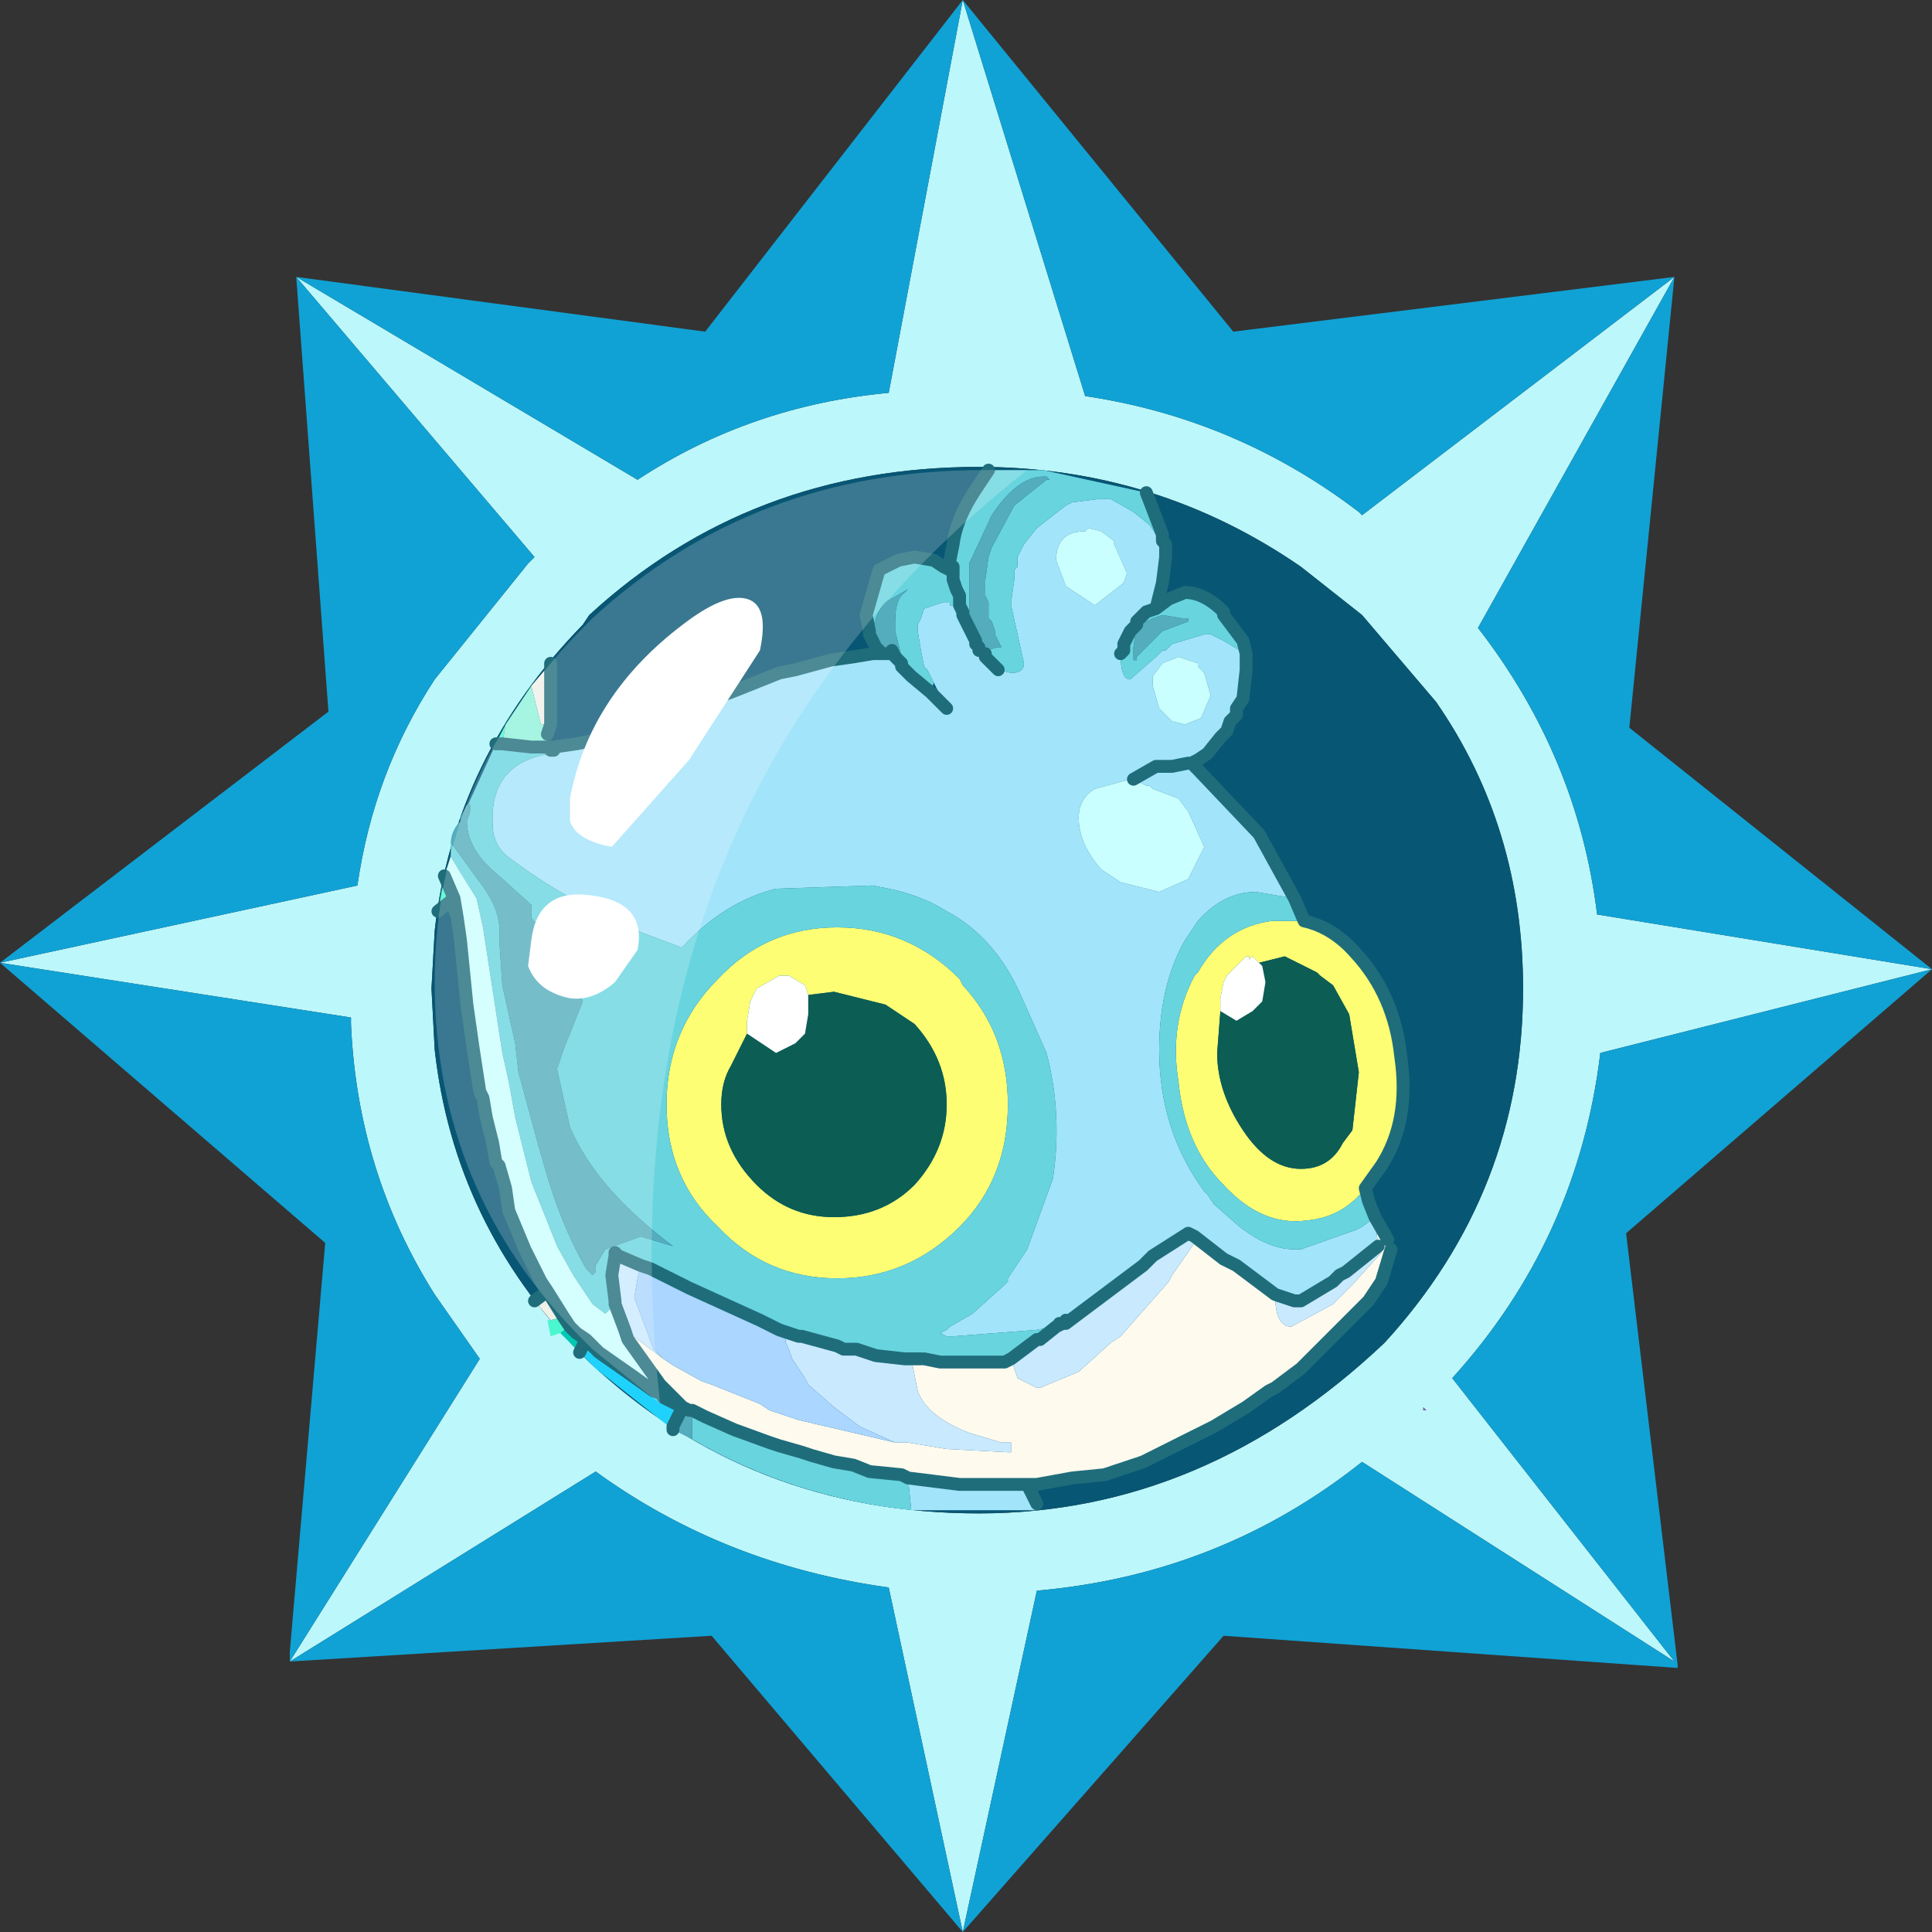 <?xml version="1.0" encoding="UTF-8" standalone="no"?>
<svg xmlns:ffdec="https://www.free-decompiler.com/flash" xmlns:xlink="http://www.w3.org/1999/xlink" ffdec:objectType="frame" height="30.0px" width="30.0px" xmlns="http://www.w3.org/2000/svg">
  <rect width="100%" height="100%" fill="#333333" stroke="none"/>
  <g transform="matrix(1.0, 0.0, 0.0, 1.0, 0.0, 0.0)">
    <use ffdec:characterId="1" height="30.0" transform="matrix(1.0, 0.0, 0.0, 1.0, 0.0, 0.0)" width="30.0" xlink:href="#shape0"/>
    <use ffdec:characterId="3" height="30.0" transform="matrix(1.0, 0.0, 0.0, 1.0, 0.0, 0.0)" width="30.0" xlink:href="#sprite0"/>
  </g>
  <defs>
    <g id="shape0" transform="matrix(1.0, 0.0, 0.0, 1.0, 0.0, 0.0)">
      <path d="M0.0 0.0 L30.0 0.0 30.0 30.0 0.0 30.0 0.0 0.0" fill="#33cc66" fill-opacity="0.0" fill-rule="evenodd" stroke="none"/>
    </g>
    <g id="sprite0" transform="matrix(1.0, 0.0, 0.0, 1.0, 0.0, 0.0)">
      <use ffdec:characterId="2" height="30.0" transform="matrix(1.0, 0.0, 0.0, 1.0, 0.0, 0.0)" width="30.0" xlink:href="#shape1"/>
    </g>
    <g id="shape1" transform="matrix(1.0, 0.0, 0.0, 1.0, 0.0, 0.0)">
      <path d="M22.1 21.85 L22.15 21.9 22.1 21.9 22.1 21.85" fill="url(#gradient0)" fill-rule="evenodd" stroke="none"/>
      <path d="M21.15 9.55 L20.2 8.8 Q17.95 7.25 15.2 7.25 11.65 7.25 9.15 9.55 L9.05 9.7 Q7.05 11.75 6.75 14.45 L6.7 15.35 6.75 16.3 Q7.05 19.0 9.0 21.0 L9.15 21.15 Q11.65 23.5 15.2 23.5 18.7 23.5 21.5 20.85 23.65 18.5 23.65 15.35 23.65 12.85 22.3 10.9 L21.15 9.55 M21.1 7.95 L21.15 8.0 26.0 4.3 22.95 9.75 Q24.5 11.75 24.8 14.2 L30.0 15.05 24.85 16.35 Q24.5 19.25 22.55 21.4 L26.0 25.8 21.15 22.7 Q18.95 24.45 16.1 24.7 L14.95 30.0 13.8 24.65 Q11.25 24.3 9.25 22.85 L4.5 25.8 7.45 21.1 6.75 20.1 Q5.55 18.2 5.45 15.9 L5.45 15.8 0.0 14.95 5.55 13.75 Q5.8 12.0 6.75 10.55 L8.2 8.75 8.3 8.65 4.6 4.3 9.9 7.45 Q11.65 6.3 13.8 6.1 L14.95 0.0 16.85 6.15 Q19.2 6.5 21.1 7.95 M22.1 21.85 L22.1 21.9 22.15 21.9 22.1 21.85" fill="#bcf7fb" fill-rule="evenodd" stroke="none"/>
      <path d="M21.1 7.95 Q19.2 6.5 16.85 6.15 L14.95 0.0 13.8 6.1 Q11.65 6.3 9.9 7.45 L4.6 4.3 8.3 8.65 8.2 8.75 6.75 10.55 Q5.8 12.0 5.55 13.75 L0.0 14.95 5.45 15.8 5.45 15.9 Q5.55 18.2 6.75 20.1 L7.45 21.1 4.5 25.8 9.25 22.85 Q11.25 24.3 13.8 24.65 L14.95 30.0 16.1 24.7 Q18.95 24.45 21.15 22.7 L26.0 25.8 22.55 21.4 Q24.5 19.25 24.85 16.35 L30.0 15.05 24.8 14.2 Q24.5 11.75 22.95 9.75 L26.0 4.3 21.15 8.0 21.1 7.95 M25.3 11.3 L30.0 15.05 25.25 19.15 26.05 25.85 26.05 25.9 19.0 25.4 14.95 30.0 11.05 25.4 4.5 25.8 4.5 25.65 5.05 19.3 0.0 14.95 5.1 11.05 4.6 4.3 10.95 5.15 14.95 0.0 19.15 5.15 26.0 4.3 25.3 11.3" fill="#10a2d5" fill-rule="evenodd" stroke="none"/>
      <path d="M21.15 9.55 L22.3 10.9 Q23.65 12.85 23.65 15.35 23.65 18.5 21.5 20.85 18.7 23.5 15.2 23.5 11.65 23.5 9.15 21.15 L9.0 21.0 Q7.05 19.0 6.75 16.3 L6.7 15.35 6.75 14.45 Q7.05 11.75 9.05 9.7 L9.15 9.55 Q11.65 7.25 15.2 7.25 17.95 7.25 20.2 8.8 L21.15 9.55" fill="#075674" fill-rule="evenodd" stroke="none"/>
      <path d="M18.95 15.7 L18.9 16.35 Q18.9 16.95 19.3 17.55 19.7 18.15 20.2 18.15 20.65 18.15 20.85 17.75 L21.0 17.55 21.1 16.65 20.95 15.75 20.7 15.3 20.5 15.15 20.45 15.1 20.35 15.05 19.95 14.85 19.55 14.95 19.45 14.85 19.4 14.9 19.4 14.85 19.35 14.85 19.05 15.15 19.0 15.25 18.95 15.5 18.95 15.7 M20.25 14.3 Q20.7 14.4 21.05 14.8 21.65 15.45 21.75 16.4 21.9 17.4 21.45 18.1 L21.2 18.45 Q20.85 18.9 20.3 18.95 19.6 19.05 19.0 18.4 18.4 17.8 18.3 16.8 18.15 15.9 18.55 15.15 L18.6 15.1 Q19.0 14.4 19.75 14.3 L20.25 14.3 M13.0 14.4 Q14.1 14.4 14.9 15.2 L14.95 15.3 Q15.65 16.05 15.65 17.15 15.65 18.3 14.9 19.05 14.1 19.85 13.0 19.85 11.9 19.85 11.15 19.05 10.35 18.3 10.35 17.15 10.35 16.0 11.15 15.2 11.9 14.4 13.0 14.4 M12.55 15.45 L12.5 15.3 12.25 15.15 12.15 15.15 12.1 15.15 11.75 15.35 11.65 15.55 11.6 15.85 11.6 16.05 11.35 16.55 Q11.2 16.8 11.2 17.15 11.2 17.85 11.75 18.4 12.25 18.9 12.95 18.9 13.7 18.9 14.2 18.4 14.7 17.85 14.7 17.15 14.7 16.45 14.2 15.9 L13.75 15.6 12.95 15.4 12.55 15.45" fill="#fdfe74" fill-rule="evenodd" stroke="none"/>
      <path d="M19.55 14.95 L19.95 14.85 20.35 15.05 20.45 15.1 20.5 15.15 20.7 15.3 20.95 15.75 21.1 16.65 21.0 17.55 20.85 17.75 Q20.65 18.15 20.2 18.15 19.7 18.15 19.3 17.55 18.9 16.95 18.9 16.35 L18.95 15.7 19.2 15.85 19.45 15.7 19.6 15.55 19.65 15.25 19.6 15.0 19.55 14.95 M12.55 15.45 L12.95 15.4 13.75 15.6 14.2 15.9 Q14.7 16.45 14.7 17.15 14.7 17.85 14.2 18.4 13.7 18.9 12.95 18.9 12.25 18.9 11.75 18.4 11.2 17.85 11.2 17.15 11.2 16.8 11.35 16.55 L11.6 16.05 12.05 16.35 12.35 16.2 12.5 16.05 12.55 15.75 12.55 15.45" fill="#0c5d54" fill-rule="evenodd" stroke="none"/>
      <path d="M21.35 18.9 L21.55 19.25 21.6 19.4 21.45 19.9 21.25 20.2 21.0 20.45 20.6 20.85 20.35 21.1 20.2 21.25 19.8 21.55 19.7 21.6 19.35 21.85 18.85 22.15 18.35 22.4 17.85 22.65 17.75 22.7 17.15 22.9 16.65 22.95 16.1 23.05 15.95 23.05 15.7 23.05 15.45 23.05 15.2 23.05 14.95 23.05 14.9 23.05 14.5 23.0 14.1 22.95 14.0 22.9 13.5 22.85 13.25 22.75 12.95 22.7 12.6 22.6 12.45 22.55 12.1 22.45 11.95 22.4 11.4 22.2 10.95 22.0 10.75 21.9 10.7 21.9 10.6 21.85 10.55 21.8 10.5 21.8 10.3 21.7 10.3 21.65 10.3 21.55 10.25 21.5 9.75 20.8 9.7 20.65 10.3 21.1 10.45 21.2 10.9 21.45 11.05 21.5 11.8 21.8 11.95 21.9 12.4 22.05 13.9 22.4 14.1 22.4 14.7 22.5 15.65 22.55 15.7 22.55 15.7 22.4 15.55 22.4 15.05 22.25 Q14.4 22.0 14.25 21.6 L14.2 21.35 14.15 21.1 14.2 21.1 14.3 21.1 14.35 21.1 14.6 21.15 14.9 21.15 15.45 21.15 15.6 21.15 15.7 21.1 15.8 21.4 16.1 21.55 16.15 21.55 16.75 21.3 17.25 20.85 17.4 20.75 18.15 19.9 18.2 19.8 18.55 19.3 18.55 19.2 19.0 19.55 19.2 19.65 19.8 20.1 Q19.8 20.6 20.05 20.6 L20.7 20.25 21.0 19.95 21.45 19.45 21.4 19.35 21.35 18.9 M10.55 21.8 L10.3 21.55 10.55 21.8" fill="#fefaee" fill-rule="evenodd" stroke="none"/>
      <path d="M15.95 23.05 L16.1 23.35 16.1 23.45 14.15 23.45 14.1 22.95 14.5 23.0 14.9 23.05 14.95 23.05 15.2 23.05 15.45 23.05 15.7 23.05 15.95 23.05 M8.55 11.65 L8.6 11.6 8.95 11.55 9.45 11.45 10.6 11.05 10.75 11.0 Q10.9 10.9 11.35 10.75 L12.1 10.45 12.35 10.4 12.9 10.25 13.25 10.2 13.55 10.15 13.65 10.15 13.7 10.15 13.8 10.15 13.85 10.1 13.9 10.2 14.0 10.3 14.0 10.35 14.05 10.4 14.15 10.5 14.45 10.75 14.7 11.0 14.5 10.6 14.45 10.5 14.4 10.4 14.35 10.35 14.3 10.1 14.25 9.8 14.25 9.7 14.3 9.6 14.35 9.45 14.65 9.35 14.75 9.35 14.75 9.4 14.9 9.4 14.95 9.5 14.95 9.55 15.0 9.65 15.1 9.85 15.15 9.95 15.15 10.0 15.2 10.05 15.2 10.1 15.25 10.15 15.3 10.15 15.3 10.2 15.5 10.4 15.7 10.45 Q15.9 10.45 15.9 10.3 L15.7 9.4 15.7 9.35 15.75 9.0 15.75 8.95 15.75 8.85 15.8 8.8 15.8 8.65 15.9 8.45 16.1 8.2 16.55 7.85 16.65 7.8 17.05 7.75 17.25 7.75 17.6 7.95 17.85 8.15 17.95 8.3 18.05 8.3 18.05 8.4 18.1 8.45 18.1 8.65 18.05 9.05 17.95 9.45 17.8 9.5 17.65 9.65 17.65 9.7 17.6 9.75 17.55 9.8 17.45 10.0 17.45 10.05 17.45 10.1 17.4 10.15 Q17.4 10.55 17.55 10.55 L17.95 10.2 18.05 10.1 18.1 10.1 18.2 10.0 18.7 9.85 18.8 9.85 19.0 9.95 19.25 10.1 19.35 10.15 19.35 10.25 19.35 10.4 19.3 10.85 19.2 11.0 19.2 11.1 19.1 11.2 19.05 11.35 18.95 11.45 18.75 11.7 18.6 11.8 18.5 11.85 18.55 11.9 18.6 11.95 19.55 12.95 20.1 13.95 19.5 13.85 Q19.0 13.85 18.6 14.3 L18.4 14.6 Q18.0 15.3 18.0 16.3 18.0 17.55 18.7 18.5 L18.75 18.55 18.85 18.7 19.25 19.05 Q19.7 19.4 20.1 19.4 L20.2 19.4 21.05 19.1 21.15 19.05 21.35 18.9 21.4 19.35 20.9 19.75 20.8 19.8 20.7 19.9 20.2 20.2 20.1 20.2 19.8 20.1 19.2 19.65 19.0 19.55 18.55 19.2 18.45 19.15 17.9 19.5 17.75 19.65 16.95 20.25 16.75 20.4 16.55 20.55 16.55 20.5 16.45 20.55 16.5 20.55 16.35 20.6 16.1 20.65 14.8 20.75 14.7 20.75 14.6 20.7 14.7 20.65 14.75 20.6 15.1 20.4 15.6 19.95 15.65 19.9 15.65 19.85 15.95 19.4 16.35 18.3 Q16.5 17.3 16.25 16.35 L15.85 15.45 Q15.45 14.55 14.7 14.15 14.3 13.9 13.8 13.8 L13.55 13.75 12.05 13.8 Q11.25 14.0 10.6 14.7 L10.55 14.7 9.75 14.4 9.7 14.35 Q8.75 13.95 7.95 13.35 7.65 13.15 7.65 12.8 7.6 11.85 8.55 11.7 L8.6 11.7 8.6 11.65 8.55 11.65 M17.3 8.45 L17.3 8.4 17.1 8.25 16.9 8.2 16.85 8.25 Q16.4 8.25 16.4 8.7 L16.55 9.1 17.0 9.4 17.45 9.05 17.5 8.9 17.3 8.45 M17.6 12.1 L17.55 12.1 17.0 12.25 Q16.75 12.4 16.75 12.7 16.75 13.1 17.1 13.5 L17.4 13.7 18.0 13.85 18.45 13.65 18.7 13.15 18.45 12.6 18.3 12.4 17.9 12.25 17.85 12.2 17.8 12.2 17.6 12.1 17.95 11.9 18.0 11.9 18.1 11.9 18.2 11.9 18.45 11.85 18.5 11.85 18.45 11.85 18.2 11.9 18.1 11.9 18.0 11.9 17.95 11.9 17.6 12.1 M17.9 10.5 L17.9 10.65 18.0 11.0 18.2 11.2 18.4 11.25 18.65 11.15 18.8 10.8 18.7 10.45 18.6 10.35 18.6 10.3 18.45 10.25 18.3 10.2 18.05 10.3 17.9 10.5" fill="#a2e4fa" fill-rule="evenodd" stroke="none"/>
      <path d="M20.25 14.3 L19.75 14.3 Q19.0 14.4 18.6 15.1 L18.55 15.15 Q18.15 15.9 18.3 16.8 18.4 17.8 19.0 18.4 19.6 19.05 20.3 18.95 20.85 18.9 21.2 18.45 L21.25 18.65 21.35 18.9 21.15 19.05 21.05 19.1 20.2 19.4 20.1 19.4 Q19.7 19.4 19.25 19.05 L18.85 18.7 18.75 18.55 18.7 18.5 Q18.0 17.55 18.0 16.3 18.0 15.3 18.4 14.6 L18.6 14.3 Q19.0 13.85 19.5 13.85 L20.1 13.95 20.25 14.3 M14.15 23.45 Q12.3 23.25 10.75 22.35 L10.75 22.15 10.75 21.9 10.95 22.0 11.4 22.2 11.95 22.4 12.1 22.45 12.45 22.55 12.6 22.6 12.95 22.7 13.25 22.75 13.5 22.85 14.0 22.9 14.1 22.95 14.15 23.45 M7.0 13.3 L7.0 13.1 7.05 13.15 7.45 13.7 Q7.8 14.15 7.75 14.55 L7.8 15.3 8.0 16.2 8.05 16.65 8.35 17.75 8.45 18.1 Q8.7 19.0 9.1 19.7 L9.2 19.8 9.25 19.75 9.25 19.65 9.4 19.4 9.95 19.2 10.45 19.35 Q9.25 18.45 8.85 17.5 L8.65 16.6 8.75 16.3 8.85 16.05 9.05 15.55 8.65 14.75 8.25 14.25 8.25 14.05 7.75 13.6 Q7.25 13.2 7.25 12.75 L7.3 12.6 7.3 12.5 7.25 12.5 7.2 12.6 7.15 12.7 7.15 12.75 7.7 11.55 7.8 11.55 8.25 11.6 8.5 11.6 8.55 11.6 8.55 11.65 8.55 11.7 Q7.6 11.85 7.65 12.8 7.65 13.15 7.95 13.35 8.75 13.95 9.7 14.35 L9.75 14.4 10.55 14.7 10.6 14.7 Q11.25 14.0 12.05 13.8 L13.55 13.75 13.8 13.8 Q14.3 13.9 14.7 14.15 15.45 14.55 15.85 15.45 L16.25 16.35 Q16.5 17.3 16.35 18.3 L15.95 19.4 15.65 19.85 15.65 19.9 15.6 19.95 15.1 20.4 14.75 20.6 14.7 20.65 14.6 20.7 14.7 20.75 14.8 20.75 16.1 20.65 16.35 20.6 16.5 20.55 16.45 20.55 16.55 20.5 16.55 20.55 16.5 20.55 16.4 20.6 16.15 20.8 16.1 20.8 15.7 21.1 15.6 21.15 15.45 21.15 14.9 21.15 14.6 21.15 14.35 21.1 14.3 21.1 14.2 21.1 14.15 21.1 14.05 21.1 13.6 21.05 13.3 20.95 13.1 20.95 13.0 20.9 12.45 20.75 12.4 20.75 12.25 20.7 12.1 20.65 11.8 20.5 10.7 20.0 10.6 19.95 10.1 19.7 9.95 19.65 9.6 19.5 9.55 19.45 9.55 19.5 9.5 19.8 9.55 20.2 9.55 20.25 9.4 20.4 9.2 20.25 9.0 19.95 8.9 19.8 8.65 19.35 8.45 18.85 8.25 18.35 8.0 17.35 7.9 16.8 7.8 16.35 7.5 14.4 7.4 13.95 7.15 13.55 7.0 13.3 M13.55 9.95 L13.5 9.85 13.5 9.8 13.45 9.55 13.65 8.85 13.95 8.7 14.2 8.65 14.5 8.7 14.65 8.8 14.75 8.85 14.8 8.9 14.8 8.8 14.75 8.8 14.75 8.7 14.8 8.45 Q14.85 8.05 15.15 7.6 L15.25 7.45 15.35 7.3 16.2 7.3 17.8 7.65 18.05 8.3 17.95 8.3 17.85 8.15 17.6 7.95 17.25 7.75 17.05 7.75 16.65 7.8 16.55 7.85 16.1 8.2 15.9 8.45 15.8 8.65 15.8 8.8 15.75 8.85 15.75 8.95 15.75 9.0 15.7 9.35 15.7 9.4 15.9 10.3 Q15.9 10.45 15.7 10.45 L15.5 10.4 15.3 10.2 15.3 10.15 15.25 10.15 15.3 10.1 15.5 10.05 15.55 10.05 15.45 9.85 15.45 9.8 15.4 9.65 15.35 9.6 15.35 9.35 15.3 9.25 15.3 9.1 15.3 9.0 15.35 8.65 15.4 8.5 15.75 7.85 16.25 7.45 16.3 7.45 16.25 7.4 16.2 7.4 Q15.8 7.4 15.4 8.0 L15.05 8.75 15.05 8.8 15.05 9.15 15.05 9.3 15.05 9.5 15.1 9.7 15.15 9.8 15.2 9.95 15.2 10.05 15.15 10.0 15.15 9.95 15.1 9.85 15.0 9.65 14.95 9.55 14.95 9.5 14.9 9.4 14.75 9.4 14.75 9.35 14.65 9.35 14.35 9.45 14.3 9.6 14.25 9.7 14.25 9.8 14.3 10.1 14.35 10.35 14.4 10.4 14.45 10.5 14.5 10.6 14.45 10.75 14.15 10.5 14.05 10.4 14.0 10.35 14.0 10.3 13.9 10.2 14.0 10.2 13.95 10.0 13.9 9.8 13.9 9.75 13.9 9.65 Q13.9 9.3 14.05 9.2 L14.1 9.15 13.75 9.35 Q13.6 9.5 13.55 9.8 L13.55 9.95 M17.95 9.45 L18.15 9.3 18.4 9.2 Q18.7 9.2 19.0 9.5 L19.0 9.55 19.3 9.95 19.35 10.15 19.25 10.1 19.0 9.95 18.8 9.85 18.7 9.85 18.2 10.0 18.1 10.1 18.05 10.1 17.95 10.2 17.55 10.55 Q17.4 10.55 17.4 10.15 L17.45 10.1 17.45 10.05 17.45 10.0 17.55 9.8 17.6 9.75 17.65 9.7 17.65 9.65 17.8 9.5 17.95 9.45 M14.8 8.9 L14.8 9.0 14.85 9.15 14.9 9.25 14.9 9.35 14.9 9.4 14.9 9.35 14.9 9.25 14.85 9.15 14.8 9.0 14.8 8.9 M17.65 9.7 L17.6 10.05 17.6 10.25 17.65 10.25 17.65 10.2 17.95 9.9 18.05 9.8 18.45 9.65 18.45 9.6 18.35 9.6 18.05 9.55 17.9 9.6 17.8 9.65 17.75 9.7 17.65 9.7 M13.0 14.4 Q11.9 14.4 11.15 15.2 10.35 16.0 10.35 17.15 10.35 18.3 11.15 19.05 11.9 19.85 13.0 19.85 14.1 19.85 14.9 19.05 15.65 18.3 15.65 17.15 15.65 16.05 14.95 15.3 L14.9 15.2 Q14.1 14.4 13.0 14.4" fill="#68d4de" fill-rule="evenodd" stroke="none"/>
      <path d="M19.8 20.1 L20.1 20.2 20.2 20.2 20.7 19.9 20.8 19.8 20.9 19.75 21.4 19.35 21.45 19.45 21.0 19.95 20.7 20.25 20.05 20.6 Q19.8 20.6 19.8 20.1 M16.55 20.55 L16.75 20.4 16.95 20.25 17.75 19.65 17.9 19.5 18.45 19.15 18.55 19.2 18.55 19.3 18.2 19.8 18.15 19.9 17.4 20.75 17.25 20.85 16.75 21.3 16.15 21.55 16.1 21.55 15.8 21.4 15.7 21.1 16.1 20.8 16.15 20.8 16.4 20.6 16.5 20.55 16.55 20.55 M9.55 20.25 L9.55 20.2 9.5 19.8 9.55 19.5 9.55 19.45 9.6 19.5 9.95 19.65 9.9 19.85 9.85 20.15 10.15 20.95 10.3 21.1 9.7 20.65 9.55 20.25 M12.25 20.7 L12.4 20.75 12.45 20.75 13.0 20.9 13.1 20.95 13.3 20.95 13.6 21.05 14.05 21.1 14.15 21.1 14.2 21.35 14.25 21.6 Q14.4 22.0 15.05 22.25 L15.55 22.4 15.7 22.4 15.7 22.55 15.65 22.55 14.7 22.5 14.1 22.4 13.9 22.4 13.35 22.15 12.95 21.85 12.55 21.5 12.5 21.4 12.3 21.1 12.25 20.95 12.2 20.85 12.2 20.8 12.25 20.7" fill="#c9e9ff" fill-rule="evenodd" stroke="none"/>
      <path d="M10.75 22.35 L10.45 22.2 10.45 22.15 10.6 21.85 10.7 21.9 10.75 21.9 10.75 22.15 10.75 22.35 M7.0 13.1 Q7.0 12.9 7.15 12.75 L7.15 12.7 7.2 12.6 7.25 12.5 7.3 12.5 7.3 12.6 7.25 12.75 Q7.25 13.2 7.75 13.6 L8.25 14.05 8.25 14.25 8.65 14.75 9.05 15.55 8.85 16.05 8.75 16.3 8.65 16.6 8.85 17.5 Q9.25 18.45 10.45 19.35 L9.95 19.2 9.4 19.4 9.25 19.65 9.25 19.75 9.2 19.8 9.1 19.7 Q8.7 19.0 8.45 18.1 L8.35 17.75 8.05 16.65 8.0 16.2 7.8 15.3 7.75 14.55 Q7.8 14.15 7.45 13.7 L7.05 13.15 7.0 13.1 M13.7 10.15 L13.65 10.1 13.6 10.05 13.55 9.95 13.55 9.8 Q13.6 9.5 13.75 9.35 L14.1 9.15 14.05 9.2 Q13.9 9.3 13.9 9.65 L13.9 9.75 13.9 9.8 13.95 10.0 14.0 10.2 13.9 10.2 13.85 10.1 13.8 10.15 13.7 10.15 M15.2 10.05 L15.2 9.95 15.15 9.8 15.1 9.7 15.05 9.5 15.05 9.3 15.05 9.15 15.05 8.8 15.05 8.75 15.4 8.0 Q15.8 7.4 16.2 7.4 L16.25 7.4 16.3 7.45 16.25 7.45 15.75 7.85 15.4 8.5 15.35 8.65 15.3 9.0 15.3 9.1 15.3 9.25 15.35 9.35 15.35 9.6 15.4 9.65 15.45 9.8 15.45 9.85 15.55 10.05 15.5 10.05 15.3 10.1 15.25 10.15 15.2 10.1 15.2 10.05 M17.65 9.7 L17.75 9.7 17.8 9.65 17.9 9.6 18.05 9.55 18.35 9.6 18.45 9.6 18.45 9.65 18.05 9.8 17.95 9.9 17.65 10.2 17.65 10.25 17.6 10.25 17.6 10.05 17.65 9.7" fill="#54adbd" fill-rule="evenodd" stroke="none"/>
      <path d="M8.5 20.05 L8.4 19.9 8.15 19.4 7.9 18.8 7.85 18.45 7.75 18.1 7.7 18.05 7.65 17.75 7.55 17.35 7.5 17.05 7.45 16.95 7.35 16.3 7.25 15.6 7.2 15.1 7.15 14.6 7.1 14.25 7.05 13.95 6.9 13.6 7.0 13.3 7.15 13.55 7.4 13.95 7.5 14.4 7.8 16.35 7.9 16.8 8.0 17.35 8.25 18.35 8.45 18.85 8.65 19.35 8.9 19.8 9.0 19.95 9.2 20.25 9.4 20.4 9.55 20.25 9.7 20.65 9.75 20.8 10.25 21.5 10.3 21.55 10.3 21.65 10.15 21.6 9.8 21.35 9.3 21.0 9.1 20.8 8.95 20.7 8.85 20.6 8.75 20.45 8.5 20.05 M17.3 8.45 L17.5 8.9 17.45 9.05 17.0 9.4 16.55 9.1 16.4 8.7 Q16.4 8.25 16.85 8.25 L16.9 8.2 17.1 8.25 17.3 8.4 17.3 8.45 M17.6 12.1 L17.8 12.2 17.85 12.2 17.9 12.25 18.3 12.4 18.45 12.6 18.7 13.15 18.45 13.65 18.0 13.85 17.4 13.7 17.1 13.5 Q16.75 13.1 16.75 12.7 16.75 12.4 17.0 12.25 L17.55 12.1 17.6 12.1 M17.9 10.5 L18.05 10.3 18.3 10.2 18.45 10.25 18.6 10.3 18.6 10.35 18.7 10.45 18.8 10.8 18.65 11.15 18.4 11.25 18.2 11.2 18.0 11.0 17.9 10.65 17.9 10.5" fill="#caffff" fill-rule="evenodd" stroke="none"/>
      <path d="M8.55 20.5 L8.3 20.2 8.5 20.05 8.75 20.45 8.55 20.5 M8.25 10.65 L8.55 10.3 8.55 11.0 8.55 11.25 8.4 11.25 8.25 10.65" fill="#eff0e8" fill-rule="evenodd" stroke="none"/>
      <path d="M7.85 11.25 L8.25 10.65 8.4 11.25 8.55 11.25 8.5 11.4 8.5 11.6 8.25 11.6 7.8 11.55 7.85 11.25" fill="#8ff3db" fill-rule="evenodd" stroke="none"/>
      <path d="M8.7 20.7 L8.55 20.75 8.5 20.5 8.55 20.5 8.75 20.45 8.85 20.6 8.7 20.7 M7.05 13.95 L6.8 14.15 6.9 13.6 7.05 13.95 M7.7 11.55 L7.85 11.25 7.8 11.55 7.7 11.55" fill="#4bf7cf" fill-rule="evenodd" stroke="none"/>
      <path d="M9.95 19.65 L10.1 19.7 10.6 19.95 10.7 20.0 11.8 20.5 12.1 20.65 12.25 20.7 12.2 20.8 12.2 20.85 12.25 20.95 12.3 21.1 12.5 21.4 12.55 21.5 12.95 21.85 13.35 22.15 13.9 22.4 12.4 22.05 11.95 21.9 11.8 21.8 11.05 21.5 10.9 21.45 10.45 21.2 10.3 21.1 10.15 20.95 9.85 20.15 9.9 19.85 9.95 19.65" fill="#aad6ff" fill-rule="evenodd" stroke="none"/>
      <path d="M9.0 21.0 L8.7 20.7 8.85 20.6 8.95 20.7 9.1 20.8 9.0 21.0" fill="#00c9b3" fill-rule="evenodd" stroke="none"/>
      <path d="M10.45 22.2 L9.25 21.25 9.15 21.15 9.0 21.0 9.1 20.8 9.3 21.0 9.8 21.35 10.15 21.6 10.3 21.65 10.3 21.7 10.5 21.8 10.55 21.8 10.6 21.85 10.45 22.15 10.45 22.2" fill="#1fd2fb" fill-rule="evenodd" stroke="none"/>
      <path d="M18.95 15.7 L18.95 15.5 19.0 15.25 19.05 15.15 19.35 14.85 19.4 14.85 19.4 14.9 19.45 14.85 19.55 14.95 19.6 15.0 19.65 15.25 19.6 15.55 19.45 15.7 19.2 15.85 18.95 15.7 M11.6 16.05 L11.6 15.85 11.65 15.55 11.75 15.35 12.1 15.15 12.15 15.15 12.25 15.15 12.5 15.3 12.55 15.45 12.55 15.75 12.5 16.05 12.35 16.2 12.05 16.35 11.6 16.05" fill="#ffffff" fill-rule="evenodd" stroke="none"/>
      <path d="M21.2 18.45 L21.45 18.1 Q21.9 17.4 21.75 16.4 21.65 15.45 21.05 14.8 20.7 14.4 20.25 14.3 L20.1 13.95 19.55 12.95 18.6 11.95 18.55 11.9 M21.2 18.45 L21.25 18.65 21.35 18.9 21.55 19.25 M21.6 19.4 L21.45 19.9 21.25 20.2 21.0 20.45 20.6 20.85 20.35 21.1 20.2 21.25 19.8 21.55 19.7 21.6 19.35 21.85 18.85 22.15 18.35 22.4 17.85 22.65 17.75 22.7 17.15 22.9 16.65 22.95 16.1 23.05 15.95 23.05 16.1 23.35 M8.3 20.2 L8.5 20.05 8.4 19.9 8.15 19.4 7.9 18.8 7.85 18.45 7.75 18.1 7.7 18.05 7.65 17.75 7.55 17.35 7.5 17.05 7.45 16.95 7.35 16.3 7.25 15.6 7.2 15.1 7.15 14.6 7.1 14.25 7.05 14.1 7.05 13.95 6.8 14.15 M8.55 10.3 L8.55 11.0 8.55 11.25 8.5 11.4 M8.5 11.6 L8.55 11.6 8.55 11.65 8.6 11.6 8.95 11.55 9.45 11.45 10.6 11.05 10.75 11.0 Q10.9 10.9 11.35 10.75 L12.1 10.45 12.35 10.4 12.9 10.25 13.25 10.2 13.55 10.15 13.65 10.15 13.7 10.15 13.8 10.15 M13.65 10.1 L13.6 10.05 13.55 9.95 13.5 9.85 13.5 9.8 13.45 9.55 13.65 8.85 13.95 8.7 14.2 8.65 14.5 8.7 14.65 8.8 14.75 8.85 14.8 8.9 14.8 8.8 14.75 8.8 14.75 8.7 14.8 8.45 Q14.85 8.05 15.15 7.6 L15.25 7.45 15.35 7.3 M17.8 7.65 L18.05 8.3 18.05 8.4 18.1 8.45 18.1 8.65 18.05 9.05 17.95 9.45 18.15 9.3 18.4 9.2 Q18.7 9.2 19.0 9.5 L19.0 9.55 19.3 9.95 19.35 10.15 19.35 10.25 19.35 10.4 19.3 10.85 19.2 11.0 19.2 11.1 19.1 11.2 19.05 11.35 18.95 11.45 18.75 11.7 18.6 11.8 18.5 11.85 18.45 11.85 18.2 11.9 18.1 11.9 18.0 11.9 17.95 11.9 17.6 12.1 M21.4 19.35 L20.9 19.75 20.8 19.8 20.7 19.9 20.2 20.2 20.1 20.2 19.8 20.1 19.2 19.65 19.0 19.55 18.55 19.2 18.45 19.15 17.9 19.5 17.75 19.65 16.95 20.25 16.75 20.4 16.55 20.55 16.55 20.5 M13.9 10.2 L14.0 10.3 14.0 10.35 14.05 10.4 14.15 10.5 14.45 10.75 14.7 11.0 M14.9 9.4 L14.9 9.35 14.9 9.25 14.85 9.15 14.8 9.0 14.8 8.9 M15.3 10.15 L15.3 10.2 15.5 10.4 M14.9 9.4 L14.95 9.5 14.95 9.55 15.0 9.65 15.1 9.85 15.15 9.95 15.15 10.0 15.2 10.05 15.2 10.1 M13.85 10.1 L13.9 10.2 M17.95 9.45 L17.8 9.5 17.65 9.65 17.65 9.7 17.6 9.75 17.55 9.8 17.45 10.0 M17.45 10.05 L17.45 10.1 17.4 10.15 M7.8 11.55 L8.25 11.6 8.5 11.6 M7.7 11.55 L7.8 11.55 M8.55 11.65 L8.6 11.65 M16.5 20.55 L16.45 20.55 M9.55 20.25 L9.55 20.2 9.5 19.8 9.55 19.5 9.55 19.45 9.6 19.5 9.95 19.65 10.1 19.7 10.6 19.95 10.7 20.0 11.8 20.5 12.1 20.65 12.25 20.7 12.4 20.75 12.45 20.75 13.0 20.9 13.1 20.95 13.3 20.95 13.6 21.05 14.05 21.1 14.15 21.1 14.2 21.1 14.3 21.1 M14.35 21.1 L14.6 21.15 14.9 21.15 15.45 21.15 15.6 21.15 15.7 21.1 16.1 20.8 16.15 20.8 16.4 20.6 16.5 20.55 16.55 20.55 M7.05 13.95 L7.1 14.25 M6.9 13.6 L7.05 13.95 M8.75 20.45 L8.85 20.6 8.95 20.7 9.1 20.8 9.3 21.0 9.8 21.35 10.15 21.6 10.3 21.65 10.3 21.7 10.5 21.8 10.55 21.8 10.6 21.85 10.7 21.9 10.75 21.9 10.95 22.0 11.4 22.2 11.95 22.4 12.1 22.45 12.45 22.55 12.6 22.6 12.95 22.7 13.25 22.75 13.5 22.85 14.0 22.9 14.1 22.95 14.5 23.0 14.9 23.05 14.95 23.05 15.2 23.05 15.45 23.05 15.7 23.05 15.95 23.05 M10.3 21.55 L10.25 21.5 9.75 20.8 9.7 20.65 9.55 20.25 M8.75 20.45 L8.5 20.05 M9.0 21.0 L9.1 20.8 M10.45 22.2 L10.45 22.15 10.6 21.85 M10.3 21.55 L10.55 21.8" fill="none" stroke="#1f6d7b" stroke-linecap="round" stroke-linejoin="round" stroke-width="0.2"/>
      <path d="M9.1 9.7 L9.2 9.6 Q11.7 7.3 15.25 7.3 L15.95 7.3 Q9.25 12.55 10.25 21.8 L9.2 20.95 9.05 20.8 Q6.75 18.5 6.75 15.25 6.75 12.05 9.1 9.7" fill="#ffffff" fill-opacity="0.2" fill-rule="evenodd" stroke="none"/>
      <path d="M11.6 9.3 Q11.95 9.4 11.8 10.1 L10.7 11.8 9.5 13.15 Q8.95 13.05 8.85 12.75 L8.85 12.4 Q9.15 10.8 10.6 9.7 11.25 9.2 11.6 9.3 M9.9 14.75 L9.55 15.25 Q9.2 15.55 8.85 15.5 8.35 15.4 8.2 15.0 L8.25 14.6 Q8.35 13.8 9.15 13.9 10.05 14.0 9.9 14.75" fill="#ffffff" fill-rule="evenodd" stroke="none"/>
    </g>
    <linearGradient gradientTransform="matrix(0.007, 0.0, 0.0, 0.005, 20.5, 25.9)" gradientUnits="userSpaceOnUse" id="gradient0" spreadMethod="pad" x1="-819.2" x2="819.2">
      <stop offset="0.0" stop-color="#65298e"/>
      <stop offset="1.0" stop-color="#9a6cc5"/>
    </linearGradient>
  </defs>
</svg>
